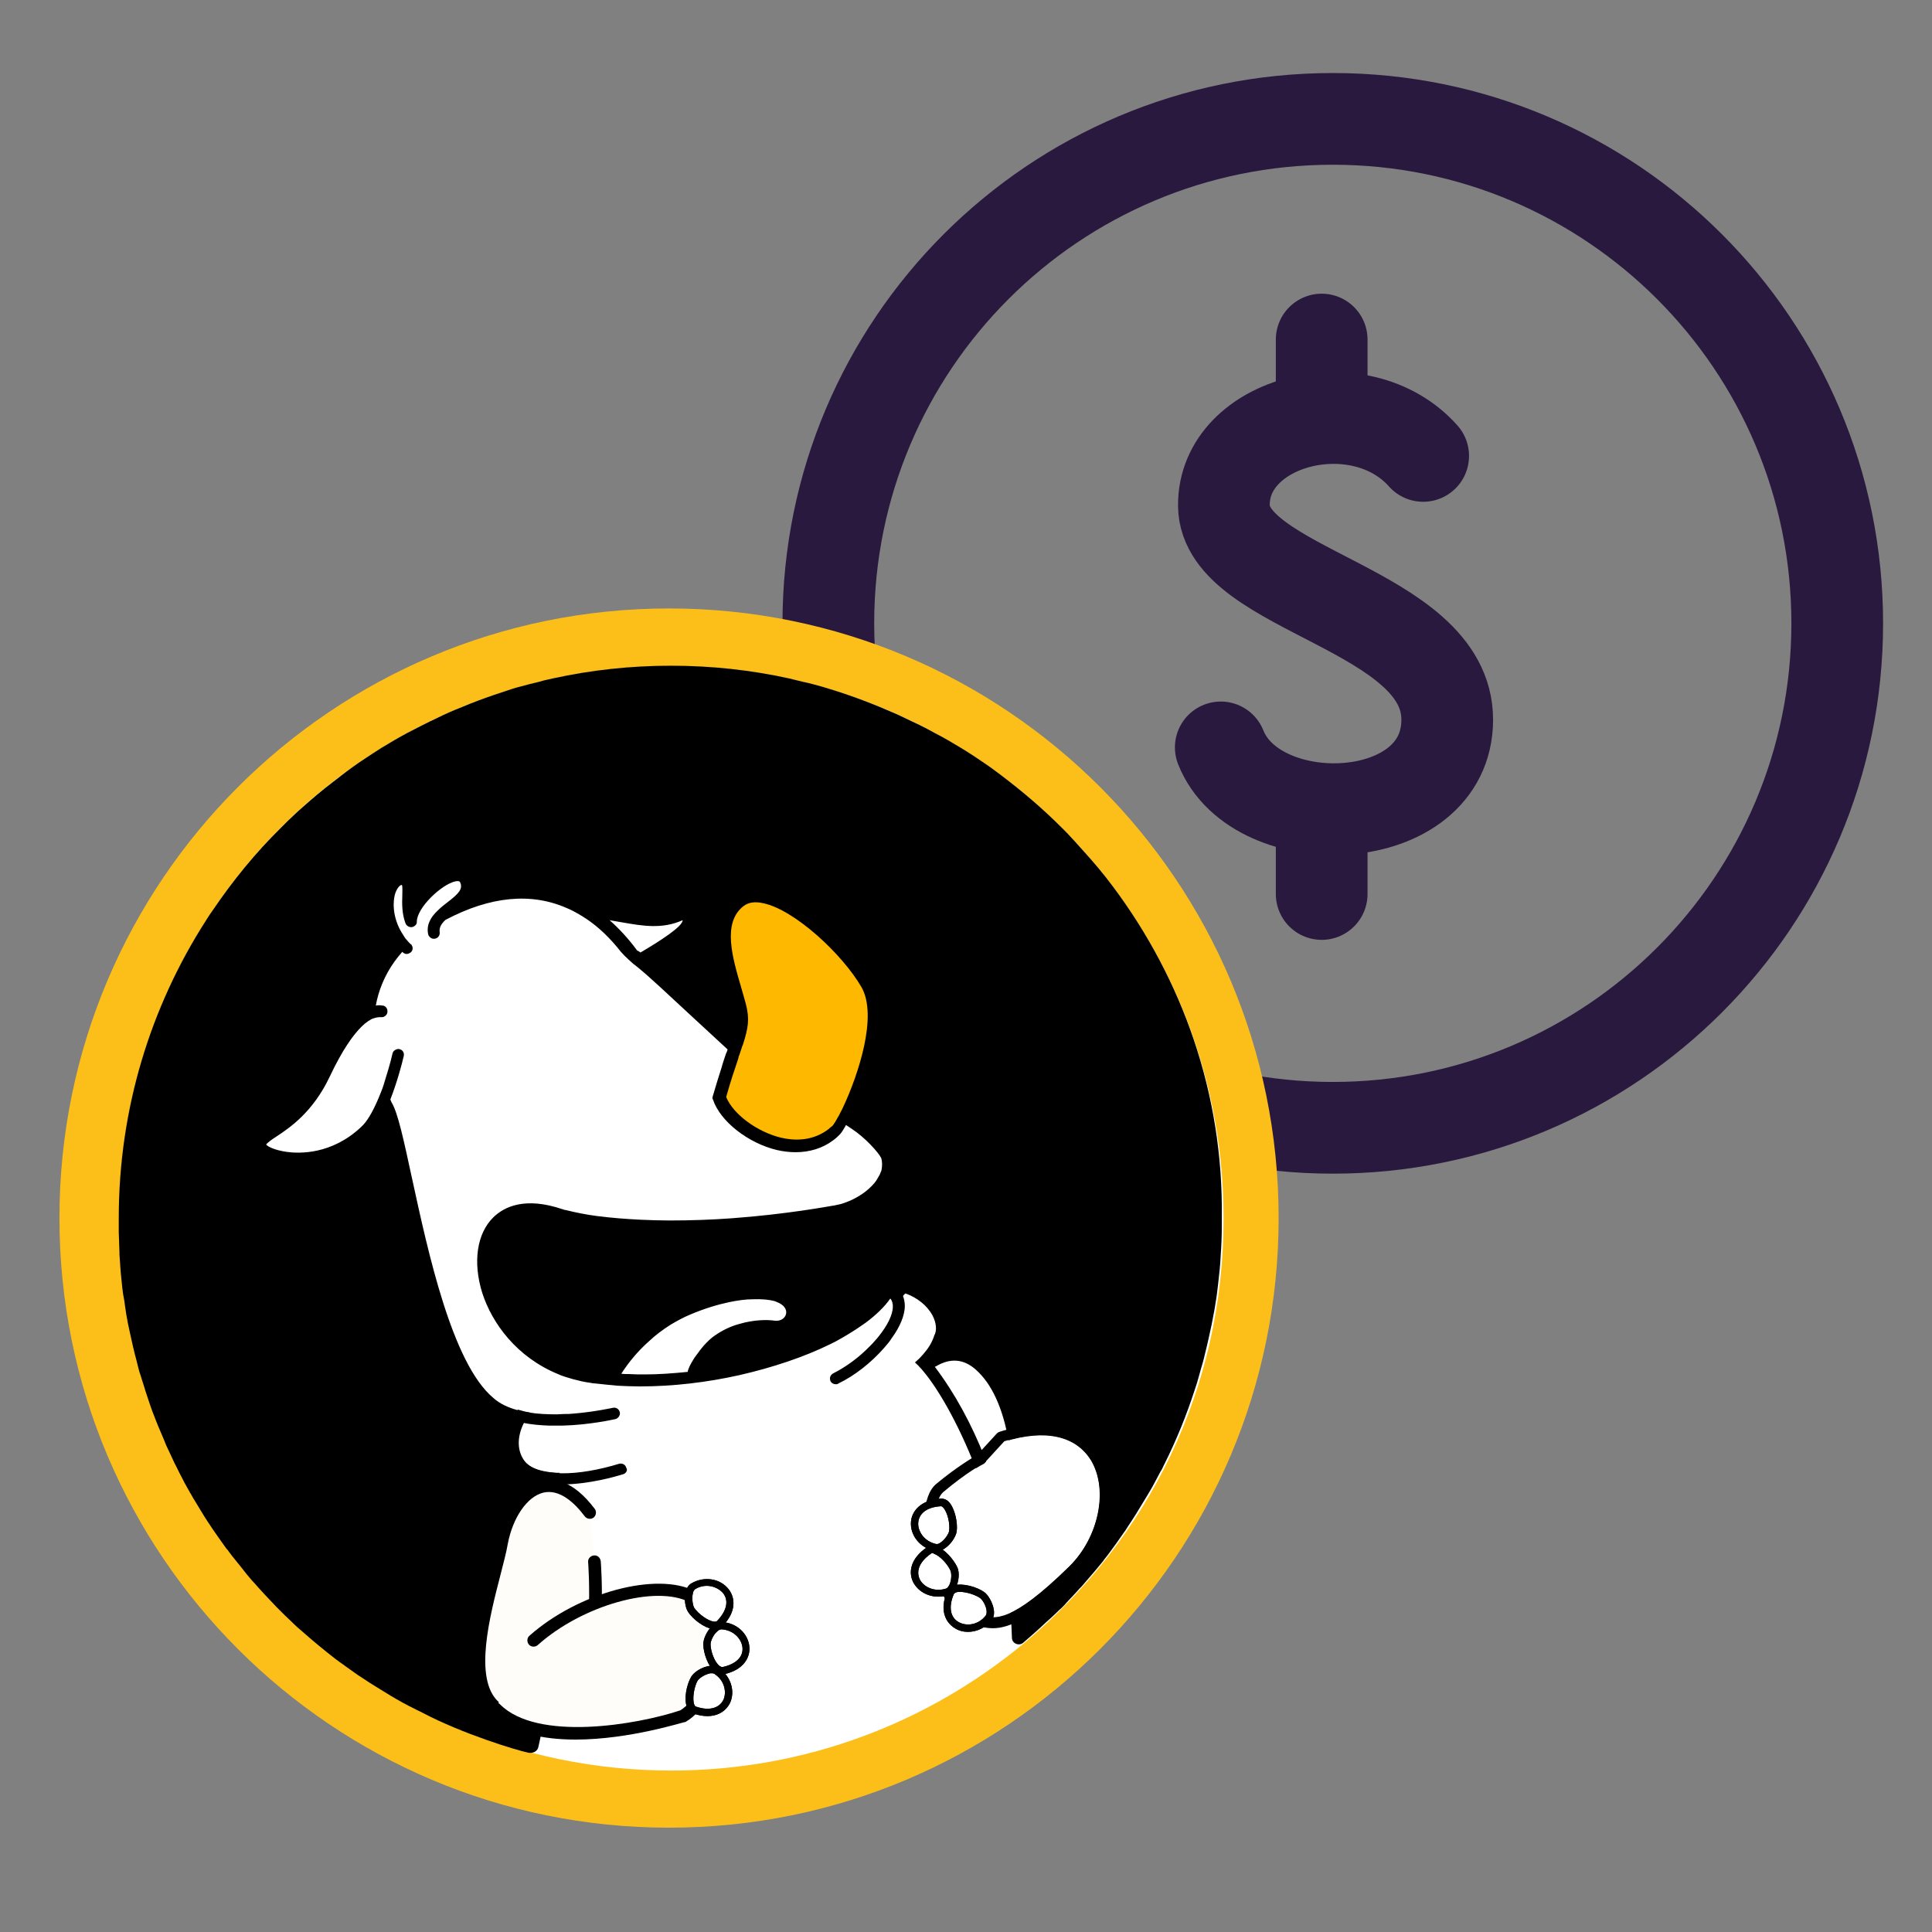 <svg width="60" height="60" viewBox="0 0 60 60" fill="none" xmlns="http://www.w3.org/2000/svg">
<rect x="0" y="0" width="60" height="60" fill="#808080" stroke="none"/>
<path d="M41.391 35.025C50.043 35.025 57.057 28.011 57.057 19.358C57.057 10.706 50.043 3.692 41.391 3.692C32.739 3.692 25.725 10.706 25.725 19.358C25.725 28.011 32.739 35.025 41.391 35.025Z" stroke="#29193E" stroke-width="2.848" stroke-linecap="round" stroke-linejoin="round"/>
<path d="M44.198 14.159C42.238 11.957 37.987 13.058 38.009 15.701C38.031 18.344 44.945 18.905 44.945 22.35C44.945 25.794 39.013 25.986 37.912 23.211" stroke="#29193E" stroke-width="2.848" stroke-linecap="round" stroke-linejoin="round"/>
<path d="M41.046 12.982V10.545" stroke="#29193E" stroke-width="2.848" stroke-linecap="round" stroke-linejoin="round"/>
<path d="M41.046 27.764V25.701" stroke="#29193E" stroke-width="2.848" stroke-linecap="round" stroke-linejoin="round"/>
<path d="M20.777 56.76C31.233 56.76 39.709 48.283 39.709 37.828C39.709 27.372 31.233 18.896 20.777 18.896C10.322 18.896 1.846 27.372 1.846 37.828C1.846 48.283 10.322 56.76 20.777 56.76Z" fill="#FCBF19"/>
<path d="M38 37.836C38 43.135 35.666 47.781 31.832 51.006C28.856 53.486 25.033 54.986 20.85 54.986C11.378 54.986 3.699 47.307 3.699 37.836C3.699 28.364 11.367 20.685 20.838 20.685C30.31 20.685 38 28.364 38 37.836Z" fill="white"/>
<path d="M34.561 27.529C34.268 27.135 33.952 26.762 33.625 26.402C33.467 26.221 33.298 26.041 33.129 25.86C33.072 25.804 33.016 25.748 32.96 25.691C32.385 25.116 31.764 24.586 31.11 24.09C30.941 23.966 30.783 23.842 30.614 23.729C30.355 23.549 30.096 23.38 29.836 23.222C29.577 23.064 29.306 22.906 29.024 22.76C28.72 22.59 28.415 22.444 28.1 22.297C27.852 22.173 27.592 22.072 27.333 21.959C27.006 21.824 26.679 21.7 26.352 21.587C26.217 21.542 26.081 21.497 25.946 21.452C25.811 21.407 25.675 21.373 25.54 21.328C25.337 21.271 25.134 21.215 24.92 21.17C24.785 21.136 24.638 21.102 24.503 21.068C23.319 20.809 22.101 20.674 20.838 20.674C19.575 20.674 18.357 20.809 17.173 21.068C17.038 21.102 16.892 21.125 16.756 21.17C16.553 21.215 16.35 21.271 16.136 21.328C16.001 21.361 15.865 21.407 15.73 21.452C15.595 21.497 15.46 21.542 15.324 21.587C14.997 21.7 14.659 21.824 14.343 21.959C14.084 22.061 13.825 22.173 13.576 22.297C13.261 22.444 12.956 22.602 12.652 22.76C12.381 22.906 12.111 23.064 11.851 23.222C11.671 23.335 11.502 23.447 11.332 23.56C11.073 23.729 10.825 23.91 10.577 24.101C10.498 24.169 10.408 24.226 10.329 24.293C10.002 24.541 9.686 24.812 9.382 25.082C9.224 25.218 9.077 25.364 8.931 25.5C8.863 25.567 8.784 25.646 8.717 25.714C7.938 26.481 7.239 27.338 6.619 28.251C6.54 28.364 6.461 28.477 6.394 28.589C4.68 31.262 3.688 34.43 3.688 37.835C3.688 37.937 3.688 38.038 3.688 38.14C3.688 38.185 3.688 38.23 3.688 38.264V38.275C3.688 38.377 3.699 38.467 3.699 38.557C3.699 38.568 3.699 38.58 3.699 38.58C3.699 38.681 3.71 38.783 3.71 38.884C3.71 38.907 3.71 38.941 3.71 38.963C3.721 39.065 3.721 39.177 3.733 39.279C3.733 39.29 3.733 39.29 3.733 39.301C3.744 39.392 3.744 39.482 3.755 39.572C3.755 39.606 3.766 39.64 3.766 39.685C3.778 39.797 3.789 39.899 3.8 40.012C3.812 40.136 3.834 40.26 3.857 40.373C3.868 40.474 3.89 40.587 3.902 40.688C3.913 40.733 3.913 40.79 3.924 40.835C3.936 40.914 3.958 40.993 3.969 41.083C3.992 41.184 4.014 41.286 4.037 41.399C4.071 41.534 4.093 41.669 4.127 41.804C4.15 41.895 4.172 41.996 4.195 42.086C4.206 42.132 4.217 42.165 4.229 42.211C4.251 42.301 4.274 42.391 4.296 42.481C4.319 42.571 4.341 42.65 4.375 42.74C4.387 42.774 4.398 42.819 4.409 42.853C4.443 42.943 4.466 43.045 4.499 43.135C4.499 43.146 4.511 43.169 4.511 43.18C4.544 43.282 4.578 43.383 4.612 43.485C4.646 43.597 4.691 43.71 4.725 43.812C4.804 44.015 4.883 44.229 4.973 44.432C5.018 44.533 5.052 44.623 5.097 44.725C5.108 44.759 5.131 44.804 5.142 44.838C5.153 44.86 5.153 44.872 5.165 44.894C5.198 44.962 5.232 45.041 5.266 45.108C5.311 45.21 5.368 45.323 5.413 45.424C5.469 45.526 5.514 45.627 5.571 45.74C5.616 45.83 5.672 45.931 5.717 46.022C5.717 46.033 5.728 46.044 5.728 46.044C5.785 46.146 5.841 46.247 5.898 46.349C5.898 46.36 5.909 46.371 5.92 46.383C5.965 46.473 6.022 46.563 6.078 46.653C6.202 46.856 6.326 47.07 6.461 47.273C6.518 47.352 6.563 47.431 6.619 47.51C6.698 47.623 6.777 47.736 6.856 47.848C6.912 47.927 6.969 48.006 7.025 48.085C7.036 48.096 7.036 48.108 7.048 48.108C7.104 48.187 7.16 48.254 7.217 48.333C7.296 48.435 7.375 48.525 7.454 48.626C7.521 48.717 7.6 48.807 7.668 48.897C7.747 48.987 7.814 49.077 7.893 49.156C8.119 49.416 8.356 49.664 8.592 49.912C8.66 49.98 8.728 50.047 8.807 50.126C8.818 50.137 8.829 50.149 8.841 50.16C8.919 50.239 8.998 50.306 9.077 50.385C9.089 50.397 9.1 50.408 9.111 50.419C9.19 50.498 9.269 50.566 9.348 50.633C9.438 50.712 9.517 50.78 9.607 50.859C9.776 51.006 9.957 51.152 10.137 51.299C10.227 51.366 10.318 51.445 10.408 51.513C10.498 51.581 10.588 51.648 10.69 51.716C10.69 51.716 10.701 51.716 10.701 51.727L10.972 51.919C11.062 51.987 11.163 52.054 11.254 52.111C11.4 52.212 11.547 52.302 11.693 52.392C11.84 52.483 11.986 52.573 12.133 52.663C12.381 52.81 12.618 52.945 12.877 53.069C12.956 53.114 13.046 53.148 13.125 53.193C14.366 53.847 16.035 54.355 16.418 54.434C16.553 54.456 16.7 54.388 16.722 54.242C16.801 53.881 16.948 53.193 17.049 52.765C17.523 50.859 18.053 48.728 17.467 46.101C17.455 46.056 17.444 45.999 17.433 45.943C17.41 45.875 17.399 45.807 17.376 45.74C17.309 45.74 17.252 45.74 17.185 45.728C17.117 45.728 17.049 45.717 16.993 45.706C16.689 45.661 16.441 45.559 16.283 45.379C16.001 45.041 16.023 44.59 16.226 44.184C16.497 44.24 16.767 44.263 17.049 44.274C17.117 44.274 17.185 44.274 17.252 44.274C17.32 44.274 17.399 44.274 17.467 44.274C18.324 44.251 19.056 44.082 19.113 44.071C19.203 44.048 19.271 43.947 19.248 43.857C19.226 43.755 19.124 43.699 19.034 43.721C19.023 43.721 18.481 43.846 17.794 43.902C17.703 43.913 17.624 43.913 17.523 43.913C17.444 43.913 17.365 43.924 17.286 43.924C17.004 43.924 16.711 43.913 16.441 43.868C16.373 43.857 16.305 43.846 16.238 43.834C16.17 43.823 16.113 43.8 16.057 43.789C15.775 43.71 15.527 43.597 15.324 43.417C14.039 42.346 13.294 38.884 12.798 36.606C12.539 35.411 12.359 34.554 12.156 34.227C12.156 34.227 12.144 34.193 12.122 34.148C12.336 33.596 12.483 33.043 12.539 32.795C12.562 32.694 12.505 32.603 12.404 32.581C12.37 32.57 12.336 32.581 12.302 32.592C12.246 32.615 12.201 32.66 12.19 32.716C12.122 33.021 12.02 33.348 11.919 33.675C11.896 33.754 11.863 33.844 11.829 33.923C11.795 34.013 11.761 34.092 11.727 34.171C11.569 34.532 11.4 34.836 11.209 35.005C10.295 35.862 9.292 35.828 8.897 35.772C8.514 35.716 8.311 35.603 8.265 35.546C8.299 35.49 8.457 35.377 8.581 35.298C9.01 35.017 9.72 34.532 10.239 33.438C10.633 32.603 10.972 32.13 11.242 31.87C11.31 31.803 11.366 31.758 11.434 31.713C11.502 31.668 11.558 31.634 11.614 31.622C11.705 31.589 11.772 31.589 11.84 31.589C11.874 31.589 11.896 31.589 11.919 31.577C11.975 31.555 12.032 31.498 12.032 31.419C12.043 31.318 11.964 31.228 11.874 31.228C11.806 31.216 11.739 31.216 11.671 31.228C11.693 31.115 11.716 31.002 11.75 30.89C11.896 30.393 12.144 29.954 12.494 29.559C12.528 29.604 12.584 29.627 12.629 29.627C12.674 29.627 12.72 29.604 12.765 29.57C12.821 29.514 12.832 29.424 12.787 29.356C12.787 29.345 12.776 29.333 12.753 29.322C12.753 29.311 12.742 29.311 12.742 29.311C12.697 29.266 12.663 29.232 12.629 29.187C12.584 29.142 12.55 29.085 12.517 29.029C12.223 28.589 12.178 28.093 12.268 27.766C12.313 27.619 12.393 27.507 12.46 27.484C12.471 27.484 12.483 27.484 12.483 27.484C12.505 27.541 12.494 27.698 12.494 27.811C12.483 28.07 12.483 28.386 12.595 28.679C12.629 28.758 12.708 28.803 12.798 28.792C12.855 28.781 12.911 28.736 12.934 28.691C12.945 28.668 12.945 28.646 12.945 28.623C12.945 28.195 13.7 27.473 14.14 27.371C14.264 27.349 14.275 27.383 14.287 27.394C14.388 27.608 14.242 27.755 13.892 28.025C13.802 28.093 13.7 28.172 13.61 28.262C13.486 28.375 13.385 28.499 13.328 28.646C13.294 28.724 13.283 28.803 13.283 28.882C13.283 28.916 13.283 28.95 13.294 28.995C13.294 29.018 13.306 29.04 13.317 29.063C13.351 29.119 13.419 29.164 13.498 29.153C13.599 29.142 13.667 29.052 13.655 28.95C13.633 28.815 13.7 28.691 13.836 28.567C15.223 27.834 16.497 27.71 17.613 28.206C17.726 28.251 17.827 28.307 17.929 28.364C18.03 28.42 18.121 28.477 18.222 28.544C18.605 28.803 18.955 29.142 19.282 29.559C19.417 29.717 19.631 29.897 19.665 29.931C19.71 29.965 19.756 29.999 19.823 30.055C20.184 30.348 20.804 30.935 21.413 31.498C21.785 31.837 22.191 32.22 22.597 32.592C22.586 32.626 22.575 32.671 22.552 32.705C22.507 32.84 22.451 32.998 22.405 33.167C22.326 33.415 22.236 33.697 22.135 34.047L22.123 34.103L22.146 34.16C22.372 34.825 23.229 35.501 24.131 35.716C24.334 35.761 24.525 35.783 24.706 35.783C25.145 35.783 25.551 35.659 25.878 35.411C25.924 35.377 25.98 35.332 26.025 35.287C26.047 35.264 26.059 35.253 26.081 35.231L26.093 35.219C26.104 35.208 26.115 35.186 26.138 35.163C26.172 35.107 26.228 35.028 26.273 34.938C26.329 34.971 26.386 35.017 26.442 35.05C26.859 35.321 27.277 35.783 27.367 35.964C27.401 36.076 27.401 36.2 27.378 36.325C27.378 36.347 27.367 36.37 27.355 36.392C27.333 36.46 27.299 36.527 27.254 36.595C27.232 36.64 27.198 36.685 27.164 36.73C26.95 36.99 26.623 37.215 26.239 37.351C26.172 37.373 26.115 37.396 26.047 37.407C25.991 37.418 25.946 37.429 25.89 37.441C25.89 37.441 25.89 37.441 25.878 37.441C25.743 37.463 24.424 37.711 22.721 37.835C22.112 37.88 21.458 37.903 20.793 37.903C20.5 37.903 20.195 37.892 19.902 37.88C19.451 37.858 19 37.824 18.572 37.768H18.56C18.211 37.723 17.872 37.655 17.557 37.576C17.523 37.576 17.5 37.565 17.478 37.553H17.467C16.305 37.159 15.662 37.475 15.324 37.802C14.806 38.309 14.681 39.2 14.975 40.147C15.279 41.094 16.046 42.154 17.354 42.684C17.422 42.718 17.5 42.74 17.568 42.763C17.647 42.785 17.715 42.808 17.794 42.831C17.963 42.876 18.143 42.921 18.324 42.943C18.38 42.955 18.448 42.966 18.504 42.966C18.605 42.977 18.707 42.989 18.82 43C18.932 43.011 19.056 43.022 19.169 43.034C19.395 43.045 19.62 43.056 19.857 43.056H19.891C20.894 43.056 21.954 42.932 22.958 42.707C23.995 42.47 24.976 42.143 25.799 41.737C25.912 41.681 26.025 41.624 26.138 41.556C26.239 41.5 26.329 41.444 26.42 41.387C26.589 41.286 26.747 41.173 26.893 41.072C27.209 40.835 27.468 40.587 27.649 40.327C27.683 40.361 27.705 40.418 27.716 40.463V40.474C27.728 40.508 27.728 40.542 27.728 40.575C27.728 40.835 27.558 41.162 27.299 41.489C27.254 41.545 27.209 41.602 27.164 41.647C27.119 41.703 27.062 41.759 27.017 41.804C26.69 42.143 26.284 42.447 25.878 42.65C25.788 42.695 25.754 42.797 25.788 42.876V42.887C25.822 42.955 25.89 42.989 25.957 42.989C25.98 42.989 26.014 42.989 26.036 42.966C26.532 42.729 27.051 42.323 27.446 41.872C27.491 41.816 27.536 41.771 27.581 41.714C27.626 41.658 27.66 41.613 27.694 41.556C27.942 41.218 28.1 40.857 28.1 40.553C28.1 40.44 28.077 40.339 28.043 40.248C28.077 40.203 28.077 40.203 28.122 40.169C28.494 40.305 28.788 40.542 28.957 40.846C29.081 41.083 29.103 41.32 29.013 41.477C29.013 41.489 29.002 41.5 29.002 41.511C28.934 41.714 28.821 41.883 28.675 42.053C28.63 42.098 28.596 42.143 28.551 42.188C28.506 42.233 28.46 42.267 28.415 42.312C28.46 42.357 28.517 42.402 28.562 42.459C28.596 42.492 28.63 42.526 28.663 42.571C29.712 43.812 31.336 47.352 31.426 50.859C31.426 51.039 31.64 51.13 31.776 51.017C31.776 51.017 32.012 50.814 32.125 50.712C32.294 50.566 32.452 50.408 32.621 50.261C32.678 50.205 32.745 50.149 32.802 50.092C32.858 50.036 32.914 49.98 32.971 49.934C33.027 49.878 33.084 49.822 33.129 49.765C33.185 49.709 33.23 49.653 33.287 49.596C33.343 49.54 33.388 49.483 33.444 49.427C33.49 49.371 33.535 49.325 33.591 49.269C33.783 49.044 33.974 48.829 34.166 48.593C34.211 48.536 34.256 48.491 34.29 48.435C34.335 48.378 34.38 48.322 34.414 48.277C34.459 48.221 34.493 48.164 34.538 48.108C34.583 48.051 34.617 47.995 34.662 47.939C34.741 47.826 34.82 47.713 34.899 47.6C34.944 47.544 34.978 47.488 35.012 47.431C35.203 47.149 35.384 46.856 35.564 46.552C35.609 46.473 35.654 46.405 35.7 46.326C35.79 46.18 35.869 46.022 35.948 45.875C35.993 45.796 36.027 45.717 36.072 45.65C36.106 45.593 36.128 45.526 36.162 45.469C36.534 44.725 36.85 43.947 37.109 43.146C37.154 43.011 37.199 42.876 37.233 42.74C37.256 42.673 37.267 42.605 37.289 42.538C37.335 42.38 37.38 42.233 37.414 42.075C37.492 41.771 37.56 41.455 37.628 41.139C37.662 40.981 37.684 40.824 37.718 40.666C37.729 40.598 37.741 40.519 37.752 40.451C37.786 40.26 37.808 40.068 37.831 39.865C37.865 39.572 37.898 39.279 37.91 38.986C37.932 38.692 37.944 38.388 37.944 38.084V38.061C37.944 38.027 37.944 37.993 37.944 37.948C37.944 37.914 37.944 37.869 37.944 37.835C38 33.968 36.715 30.405 34.561 27.529ZM19.891 29.581C19.846 29.548 19.812 29.525 19.778 29.514L19.767 29.491C19.508 29.142 19.226 28.837 18.932 28.578C19.068 28.601 19.203 28.623 19.327 28.646C19.97 28.758 20.567 28.86 21.199 28.578C21.21 28.77 20.466 29.243 19.891 29.581ZM24.063 41.015C23.826 40.981 23.42 40.981 22.958 41.117C22.71 41.184 22.462 41.297 22.214 41.466C22.09 41.545 21.966 41.669 21.853 41.793C21.797 41.861 21.729 41.94 21.684 42.008C21.627 42.086 21.571 42.154 21.526 42.233C21.436 42.38 21.368 42.515 21.357 42.605C20.906 42.65 20.466 42.684 20.026 42.684C19.868 42.684 19.699 42.684 19.541 42.673C19.462 42.673 19.372 42.673 19.293 42.661C19.316 42.628 19.338 42.605 19.361 42.56C19.508 42.346 19.767 41.996 20.162 41.647C20.353 41.466 20.579 41.297 20.827 41.139C21.018 41.026 21.221 40.914 21.436 40.824C21.864 40.643 22.27 40.519 22.642 40.44C22.913 40.384 23.161 40.35 23.375 40.35C23.657 40.339 23.883 40.361 24.052 40.406C24.074 40.418 24.097 40.418 24.108 40.429C24.616 40.609 24.424 41.06 24.063 41.015Z" fill="black"/>
<path d="M19.349 45.784C19.107 45.86 18.302 46.09 17.508 46.099L17.475 46.095C17.42 46.09 17.375 46.096 17.319 46.091C17.253 46.084 17.198 46.078 17.13 46.083C16.699 46.039 16.311 45.91 16.05 45.615C15.682 45.176 15.685 44.596 15.915 44.094C15.944 44.03 15.972 43.977 16.001 43.913C16.027 43.871 16.055 43.818 16.081 43.776C16.136 43.793 16.201 43.811 16.266 43.829C16.331 43.846 16.397 43.853 16.474 43.872C16.435 43.924 16.408 43.966 16.369 44.018C16.33 44.081 16.301 44.145 16.261 44.208C16.063 44.612 16.039 45.067 16.317 45.408C16.467 45.58 16.724 45.684 17.022 45.725C17.088 45.732 17.143 45.738 17.221 45.746C17.276 45.751 17.342 45.758 17.409 45.754C17.966 45.766 18.626 45.643 19.226 45.459C19.317 45.435 19.425 45.479 19.448 45.582C19.448 45.582 19.447 45.593 19.458 45.594C19.495 45.665 19.441 45.76 19.349 45.784Z" fill="black"/>
<path d="M26.194 34.362C26.172 34.419 26.138 34.475 26.115 34.52C26.081 34.577 26.059 34.644 26.025 34.689C25.98 34.768 25.946 34.836 25.912 34.881C25.901 34.904 25.878 34.926 25.867 34.949C25.845 34.971 25.822 34.994 25.799 35.005C25.754 35.05 25.698 35.095 25.642 35.129C25.168 35.445 24.638 35.422 24.255 35.332C23.51 35.152 22.766 34.599 22.552 34.069C22.687 33.584 22.811 33.224 22.913 32.919C22.924 32.885 22.935 32.863 22.935 32.829C22.935 32.818 22.947 32.806 22.947 32.795C22.947 32.784 22.947 32.784 22.958 32.773C22.969 32.727 22.992 32.682 23.003 32.637C23.014 32.615 23.014 32.592 23.026 32.569C23.037 32.524 23.048 32.491 23.071 32.446C23.24 31.916 23.285 31.645 23.161 31.171C23.116 31.013 23.071 30.844 23.014 30.653C22.755 29.762 22.417 28.657 23.093 28.138C23.24 28.025 23.443 27.991 23.691 28.048C24.661 28.24 26.16 29.627 26.758 30.664C27.265 31.566 26.645 33.393 26.194 34.362Z" fill="#FFB800"/>
<path d="M31.519 48.482C31.043 46.206 30.304 44.134 29.032 42.447C29.041 42.44 29.056 42.441 29.065 42.434C29.508 42.168 29.923 42.198 30.302 42.533C31.345 43.457 31.457 45.487 31.517 46.707C31.538 47.08 31.551 47.373 31.597 47.55C31.652 47.808 31.621 48.152 31.519 48.482Z" fill="white"/>
<path d="M18.452 48.494C18.452 48.494 18.644 51.048 18.068 52.558C17.719 53.406 16.811 53.954 15.359 53.01C14.248 52 15.346 49.167 15.577 47.921C15.839 46.514 17.023 45.259 18.325 46.984" fill="#FFFDF9"/>
<path d="M16.753 53.691C16.366 53.691 15.865 53.567 15.248 53.163C15.24 53.156 15.231 53.149 15.222 53.142C14.25 52.26 14.777 50.266 15.152 48.808C15.25 48.443 15.337 48.127 15.383 47.877C15.538 47.057 16.032 46.155 16.78 45.978C17.173 45.883 17.797 45.963 18.47 46.859C18.533 46.939 18.515 47.067 18.434 47.13C18.354 47.194 18.225 47.175 18.162 47.094C17.861 46.691 17.389 46.233 16.873 46.355C16.372 46.476 15.924 47.129 15.769 47.949C15.725 48.214 15.638 48.531 15.542 48.911C15.212 50.191 14.703 52.128 15.477 52.848C16.102 53.259 16.668 53.392 17.112 53.253C17.457 53.148 17.729 52.868 17.894 52.472C18.1 51.923 18.235 51.144 18.281 50.177C18.285 50.066 18.38 49.985 18.484 49.998C18.595 50.003 18.675 50.098 18.662 50.202C18.621 51.216 18.482 52.035 18.25 52.634C18.04 53.137 17.673 53.497 17.229 53.636C17.097 53.657 16.942 53.688 16.753 53.691Z" fill="black"/>
<path d="M18.474 50.378C18.363 50.374 18.276 50.288 18.281 50.177C18.324 49.265 18.265 48.513 18.265 48.513C18.253 48.404 18.34 48.316 18.449 48.305C18.558 48.294 18.646 48.38 18.657 48.489C18.66 48.521 18.719 49.273 18.678 50.2C18.663 50.288 18.577 50.376 18.474 50.378Z" fill="black"/>
<path d="M15.383 53.059C16.748 54.429 20.239 53.605 21.206 53.28C21.948 52.852 23.423 50.476 21.5 49.577C20.41 48.997 18.047 49.612 16.574 50.934" fill="#FFFDF9"/>
<path d="M17.877 54.024C16.869 54.024 15.872 53.831 15.247 53.204C15.178 53.125 15.167 53.006 15.249 52.926C15.328 52.857 15.447 52.846 15.527 52.928C16.685 54.097 19.788 53.563 21.127 53.117C21.551 52.861 22.299 51.833 22.256 50.927C22.236 50.411 21.96 50.016 21.422 49.762C20.371 49.205 18.079 49.854 16.702 51.088C16.624 51.158 16.497 51.154 16.428 51.076C16.358 50.997 16.361 50.871 16.44 50.801C17.954 49.457 20.4 48.797 21.594 49.419C22.243 49.729 22.611 50.245 22.642 50.915C22.686 51.971 21.859 53.15 21.3 53.47C21.286 53.477 21.272 53.485 21.262 53.482C21.24 53.475 19.546 54.024 17.877 54.024Z" fill="black"/>
<path d="M21.537 49.246C21.334 49.37 21.357 49.822 21.47 49.991C21.65 50.261 22.157 50.611 22.349 50.419C23.15 49.596 22.236 48.84 21.537 49.246Z" fill="white"/>
<path d="M22.191 50.588C22.18 50.588 22.157 50.588 22.146 50.588C21.875 50.566 21.515 50.284 21.368 50.058C21.278 49.923 21.244 49.653 21.289 49.45C21.323 49.314 21.391 49.213 21.481 49.168C21.875 48.942 22.372 49.021 22.631 49.359C22.834 49.619 22.879 50.058 22.428 50.509C22.372 50.532 22.304 50.588 22.191 50.588ZM21.594 49.348C21.56 49.371 21.526 49.416 21.515 49.495C21.481 49.653 21.515 49.855 21.56 49.934C21.684 50.115 21.977 50.34 22.18 50.363C22.225 50.363 22.248 50.363 22.27 50.34C22.563 50.036 22.642 49.72 22.462 49.483C22.282 49.269 21.921 49.156 21.594 49.348Z" fill="black"/>
<path d="M22.191 50.588C22.18 50.588 22.157 50.588 22.146 50.588C21.875 50.566 21.515 50.284 21.368 50.058C21.278 49.923 21.244 49.653 21.289 49.45C21.323 49.314 21.391 49.213 21.481 49.168C21.875 48.942 22.372 49.021 22.631 49.359C22.834 49.619 22.879 50.058 22.428 50.509C22.372 50.532 22.304 50.588 22.191 50.588ZM21.594 49.348C21.56 49.371 21.526 49.416 21.515 49.495C21.481 49.653 21.515 49.855 21.56 49.934C21.684 50.115 21.977 50.34 22.18 50.363C22.225 50.363 22.248 50.363 22.27 50.34C22.563 50.036 22.642 49.72 22.462 49.483C22.282 49.269 21.921 49.156 21.594 49.348Z" fill="black"/>
<path d="M22.417 50.487C22.18 50.475 21.954 50.87 21.954 51.062C21.954 51.378 22.191 51.941 22.451 51.885C23.578 51.637 23.229 50.532 22.417 50.487Z" fill="white"/>
<path d="M22.417 51.998C22.36 51.998 22.281 51.975 22.202 51.919C21.988 51.75 21.842 51.333 21.842 51.062C21.842 50.893 21.954 50.656 22.101 50.509C22.202 50.408 22.315 50.363 22.417 50.374C22.879 50.397 23.24 50.735 23.274 51.152C23.296 51.468 23.104 51.862 22.473 51.998C22.462 51.998 22.439 51.998 22.417 51.998ZM22.405 50.6C22.36 50.6 22.315 50.622 22.259 50.679C22.146 50.78 22.067 50.972 22.067 51.062C22.067 51.276 22.191 51.626 22.349 51.739C22.383 51.761 22.405 51.772 22.439 51.772C22.856 51.682 23.082 51.457 23.059 51.175C23.037 50.904 22.789 50.622 22.405 50.6Z" fill="black"/>
<path d="M22.417 51.998C22.36 51.998 22.281 51.975 22.202 51.919C21.988 51.75 21.842 51.333 21.842 51.062C21.842 50.893 21.954 50.656 22.101 50.509C22.202 50.408 22.315 50.363 22.417 50.374C22.879 50.397 23.24 50.735 23.274 51.152C23.296 51.468 23.104 51.862 22.473 51.998C22.462 51.998 22.439 51.998 22.417 51.998ZM22.405 50.6C22.36 50.6 22.315 50.622 22.259 50.679C22.146 50.78 22.067 50.972 22.067 51.062C22.067 51.276 22.191 51.626 22.349 51.739C22.383 51.761 22.405 51.772 22.439 51.772C22.856 51.682 23.082 51.457 23.059 51.175C23.037 50.904 22.789 50.622 22.405 50.6Z" fill="black"/>
<path d="M22.248 51.885C22.045 51.75 21.65 51.975 21.56 52.145C21.402 52.415 21.323 53.024 21.571 53.103C22.665 53.475 22.924 52.336 22.248 51.885Z" fill="white"/>
<path d="M21.966 53.295C21.842 53.295 21.695 53.272 21.537 53.216C21.47 53.193 21.391 53.137 21.334 53.013C21.233 52.765 21.323 52.325 21.458 52.088C21.537 51.941 21.763 51.795 21.966 51.75C22.101 51.716 22.225 51.727 22.315 51.795C22.699 52.054 22.845 52.528 22.665 52.9C22.552 53.114 22.327 53.295 21.966 53.295ZM22.101 51.964C22.078 51.964 22.045 51.964 22.022 51.975C21.875 52.009 21.706 52.122 21.661 52.201C21.56 52.381 21.492 52.753 21.56 52.934C21.571 52.968 21.594 53.001 21.616 53.001C22.011 53.137 22.327 53.058 22.462 52.798C22.575 52.562 22.507 52.19 22.191 51.987C22.157 51.964 22.135 51.964 22.101 51.964Z" fill="black"/>
<path d="M21.966 53.295C21.842 53.295 21.695 53.272 21.537 53.216C21.47 53.193 21.391 53.137 21.334 53.013C21.233 52.765 21.323 52.325 21.458 52.088C21.537 51.941 21.763 51.795 21.966 51.75C22.101 51.716 22.225 51.727 22.315 51.795C22.699 52.054 22.845 52.528 22.665 52.9C22.552 53.114 22.327 53.295 21.966 53.295ZM22.101 51.964C22.078 51.964 22.045 51.964 22.022 51.975C21.875 52.009 21.706 52.122 21.661 52.201C21.56 52.381 21.492 52.753 21.56 52.934C21.571 52.968 21.594 53.001 21.616 53.001C22.011 53.137 22.327 53.058 22.462 52.798C22.575 52.562 22.507 52.19 22.191 51.987C22.157 51.964 22.135 51.964 22.101 51.964Z" fill="black"/>
<path d="M33.208 48.649C31.392 50.431 30.885 50.295 30.445 50.171C29.769 49.98 29.318 48.987 29.149 48.187C28.968 47.352 29.024 46.574 29.295 46.349C30.017 45.74 30.524 45.469 30.535 45.469C30.558 45.458 30.569 45.447 30.581 45.435L31.189 44.77C32.464 44.375 33.411 44.59 33.884 45.356C34.426 46.27 34.121 47.747 33.208 48.649Z" fill="white"/>
<path d="M34.166 45.187C33.614 44.274 32.475 44.003 31.043 44.466C31.009 44.477 30.987 44.488 30.964 44.511L30.344 45.187C30.231 45.255 29.735 45.537 29.07 46.089C28.619 46.473 28.653 47.499 28.81 48.254C28.912 48.717 29.092 49.213 29.34 49.63C29.6 50.047 29.927 50.374 30.344 50.487C30.502 50.532 30.66 50.566 30.829 50.566C31.37 50.566 32.069 50.239 33.445 48.886C34.482 47.86 34.798 46.236 34.166 45.187ZM30.445 50.16C29.769 49.968 29.318 48.976 29.149 48.175C28.968 47.341 29.025 46.563 29.295 46.337C30.017 45.728 30.524 45.458 30.536 45.458C30.558 45.447 30.57 45.435 30.581 45.424L31.19 44.759C32.464 44.364 33.411 44.578 33.885 45.345C34.437 46.258 34.133 47.736 33.219 48.638C31.393 50.431 30.885 50.284 30.445 50.16Z" fill="black"/>
<path d="M30.705 50.25C30.851 50.059 30.66 49.641 30.49 49.54C30.22 49.359 29.622 49.224 29.509 49.472C29.07 50.532 30.197 50.893 30.705 50.25Z" fill="white"/>
<path d="M30.062 50.679C29.915 50.679 29.78 50.645 29.656 50.566C29.374 50.397 29.16 50.013 29.419 49.416C29.442 49.359 29.498 49.281 29.633 49.235C29.893 49.157 30.332 49.281 30.558 49.438C30.693 49.529 30.828 49.777 30.862 49.98C30.885 50.115 30.862 50.239 30.795 50.318C30.603 50.555 30.332 50.679 30.062 50.679ZM29.825 49.438C29.78 49.438 29.735 49.438 29.701 49.45C29.667 49.461 29.633 49.483 29.622 49.506C29.453 49.901 29.509 50.228 29.769 50.374C30.005 50.51 30.378 50.476 30.614 50.171C30.637 50.138 30.648 50.081 30.637 50.002C30.614 49.844 30.502 49.664 30.423 49.619C30.287 49.529 30.017 49.438 29.825 49.438Z" fill="black"/>
<path d="M30.062 50.679C29.915 50.679 29.78 50.645 29.656 50.566C29.374 50.397 29.16 50.013 29.419 49.416C29.442 49.359 29.498 49.281 29.633 49.235C29.893 49.157 30.332 49.281 30.558 49.438C30.693 49.529 30.828 49.777 30.862 49.98C30.885 50.115 30.862 50.239 30.795 50.318C30.603 50.555 30.332 50.679 30.062 50.679ZM29.825 49.438C29.78 49.438 29.735 49.438 29.701 49.45C29.667 49.461 29.633 49.483 29.622 49.506C29.453 49.901 29.509 50.228 29.769 50.374C30.005 50.51 30.378 50.476 30.614 50.171C30.637 50.138 30.648 50.081 30.637 50.002C30.614 49.844 30.502 49.664 30.423 49.619C30.287 49.529 30.017 49.438 29.825 49.438Z" fill="black"/>
<path d="M29.419 49.427C29.645 49.348 29.712 48.897 29.633 48.717C29.509 48.423 29.081 47.984 28.855 48.142C27.897 48.784 28.641 49.698 29.419 49.427Z" fill="white"/>
<path d="M29.137 49.585C28.81 49.585 28.506 49.416 28.359 49.134C28.213 48.841 28.258 48.412 28.788 48.051C28.844 48.018 28.934 47.984 29.07 48.018C29.329 48.096 29.622 48.435 29.735 48.683C29.802 48.841 29.78 49.1 29.69 49.292C29.633 49.416 29.543 49.506 29.442 49.54C29.352 49.574 29.239 49.585 29.137 49.585ZM28.968 48.232C28.957 48.232 28.934 48.232 28.923 48.243C28.573 48.48 28.438 48.773 28.562 49.044C28.675 49.28 29.013 49.45 29.374 49.337C29.419 49.326 29.453 49.28 29.487 49.213C29.554 49.066 29.554 48.874 29.521 48.784C29.442 48.593 29.194 48.311 29.002 48.254C28.991 48.232 28.979 48.232 28.968 48.232Z" fill="black"/>
<path d="M29.137 49.585C28.81 49.585 28.506 49.416 28.359 49.134C28.213 48.841 28.258 48.412 28.788 48.051C28.844 48.018 28.934 47.984 29.07 48.018C29.329 48.096 29.622 48.435 29.735 48.683C29.802 48.841 29.78 49.1 29.69 49.292C29.633 49.416 29.543 49.506 29.442 49.54C29.352 49.574 29.239 49.585 29.137 49.585ZM28.968 48.232C28.957 48.232 28.934 48.232 28.923 48.243C28.573 48.48 28.438 48.773 28.562 49.044C28.675 49.28 29.013 49.45 29.374 49.337C29.419 49.326 29.453 49.28 29.487 49.213C29.554 49.066 29.554 48.874 29.521 48.784C29.442 48.593 29.194 48.311 29.002 48.254C28.991 48.232 28.979 48.232 28.968 48.232Z" fill="black"/>
<path d="M29.047 48.063C29.284 48.108 29.566 47.758 29.588 47.567C29.633 47.251 29.476 46.653 29.216 46.676C28.066 46.732 28.247 47.894 29.047 48.063Z" fill="white"/>
<path d="M29.092 48.175C29.07 48.175 29.047 48.175 29.024 48.164C28.573 48.074 28.258 47.679 28.291 47.262C28.314 46.946 28.573 46.586 29.216 46.54C29.284 46.54 29.385 46.552 29.476 46.653C29.656 46.856 29.746 47.285 29.712 47.555C29.69 47.713 29.543 47.939 29.374 48.063C29.273 48.142 29.182 48.175 29.092 48.175ZM29.227 46.777C28.799 46.8 28.54 46.991 28.517 47.285C28.494 47.544 28.698 47.871 29.07 47.95C29.115 47.961 29.171 47.939 29.227 47.894C29.352 47.803 29.464 47.634 29.476 47.544C29.509 47.33 29.43 46.969 29.295 46.822C29.273 46.8 29.25 46.777 29.227 46.777Z" fill="black"/>
<path d="M29.092 48.175C29.07 48.175 29.047 48.175 29.024 48.164C28.573 48.074 28.258 47.679 28.291 47.262C28.314 46.946 28.573 46.586 29.216 46.54C29.284 46.54 29.385 46.552 29.476 46.653C29.656 46.856 29.746 47.285 29.712 47.555C29.69 47.713 29.543 47.939 29.374 48.063C29.273 48.142 29.182 48.175 29.092 48.175ZM29.227 46.777C28.799 46.8 28.54 46.991 28.517 47.285C28.494 47.544 28.698 47.871 29.07 47.95C29.115 47.961 29.171 47.939 29.227 47.894C29.352 47.803 29.464 47.634 29.476 47.544C29.509 47.33 29.43 46.969 29.295 46.822C29.273 46.8 29.25 46.777 29.227 46.777Z" fill="black"/>
</svg>
